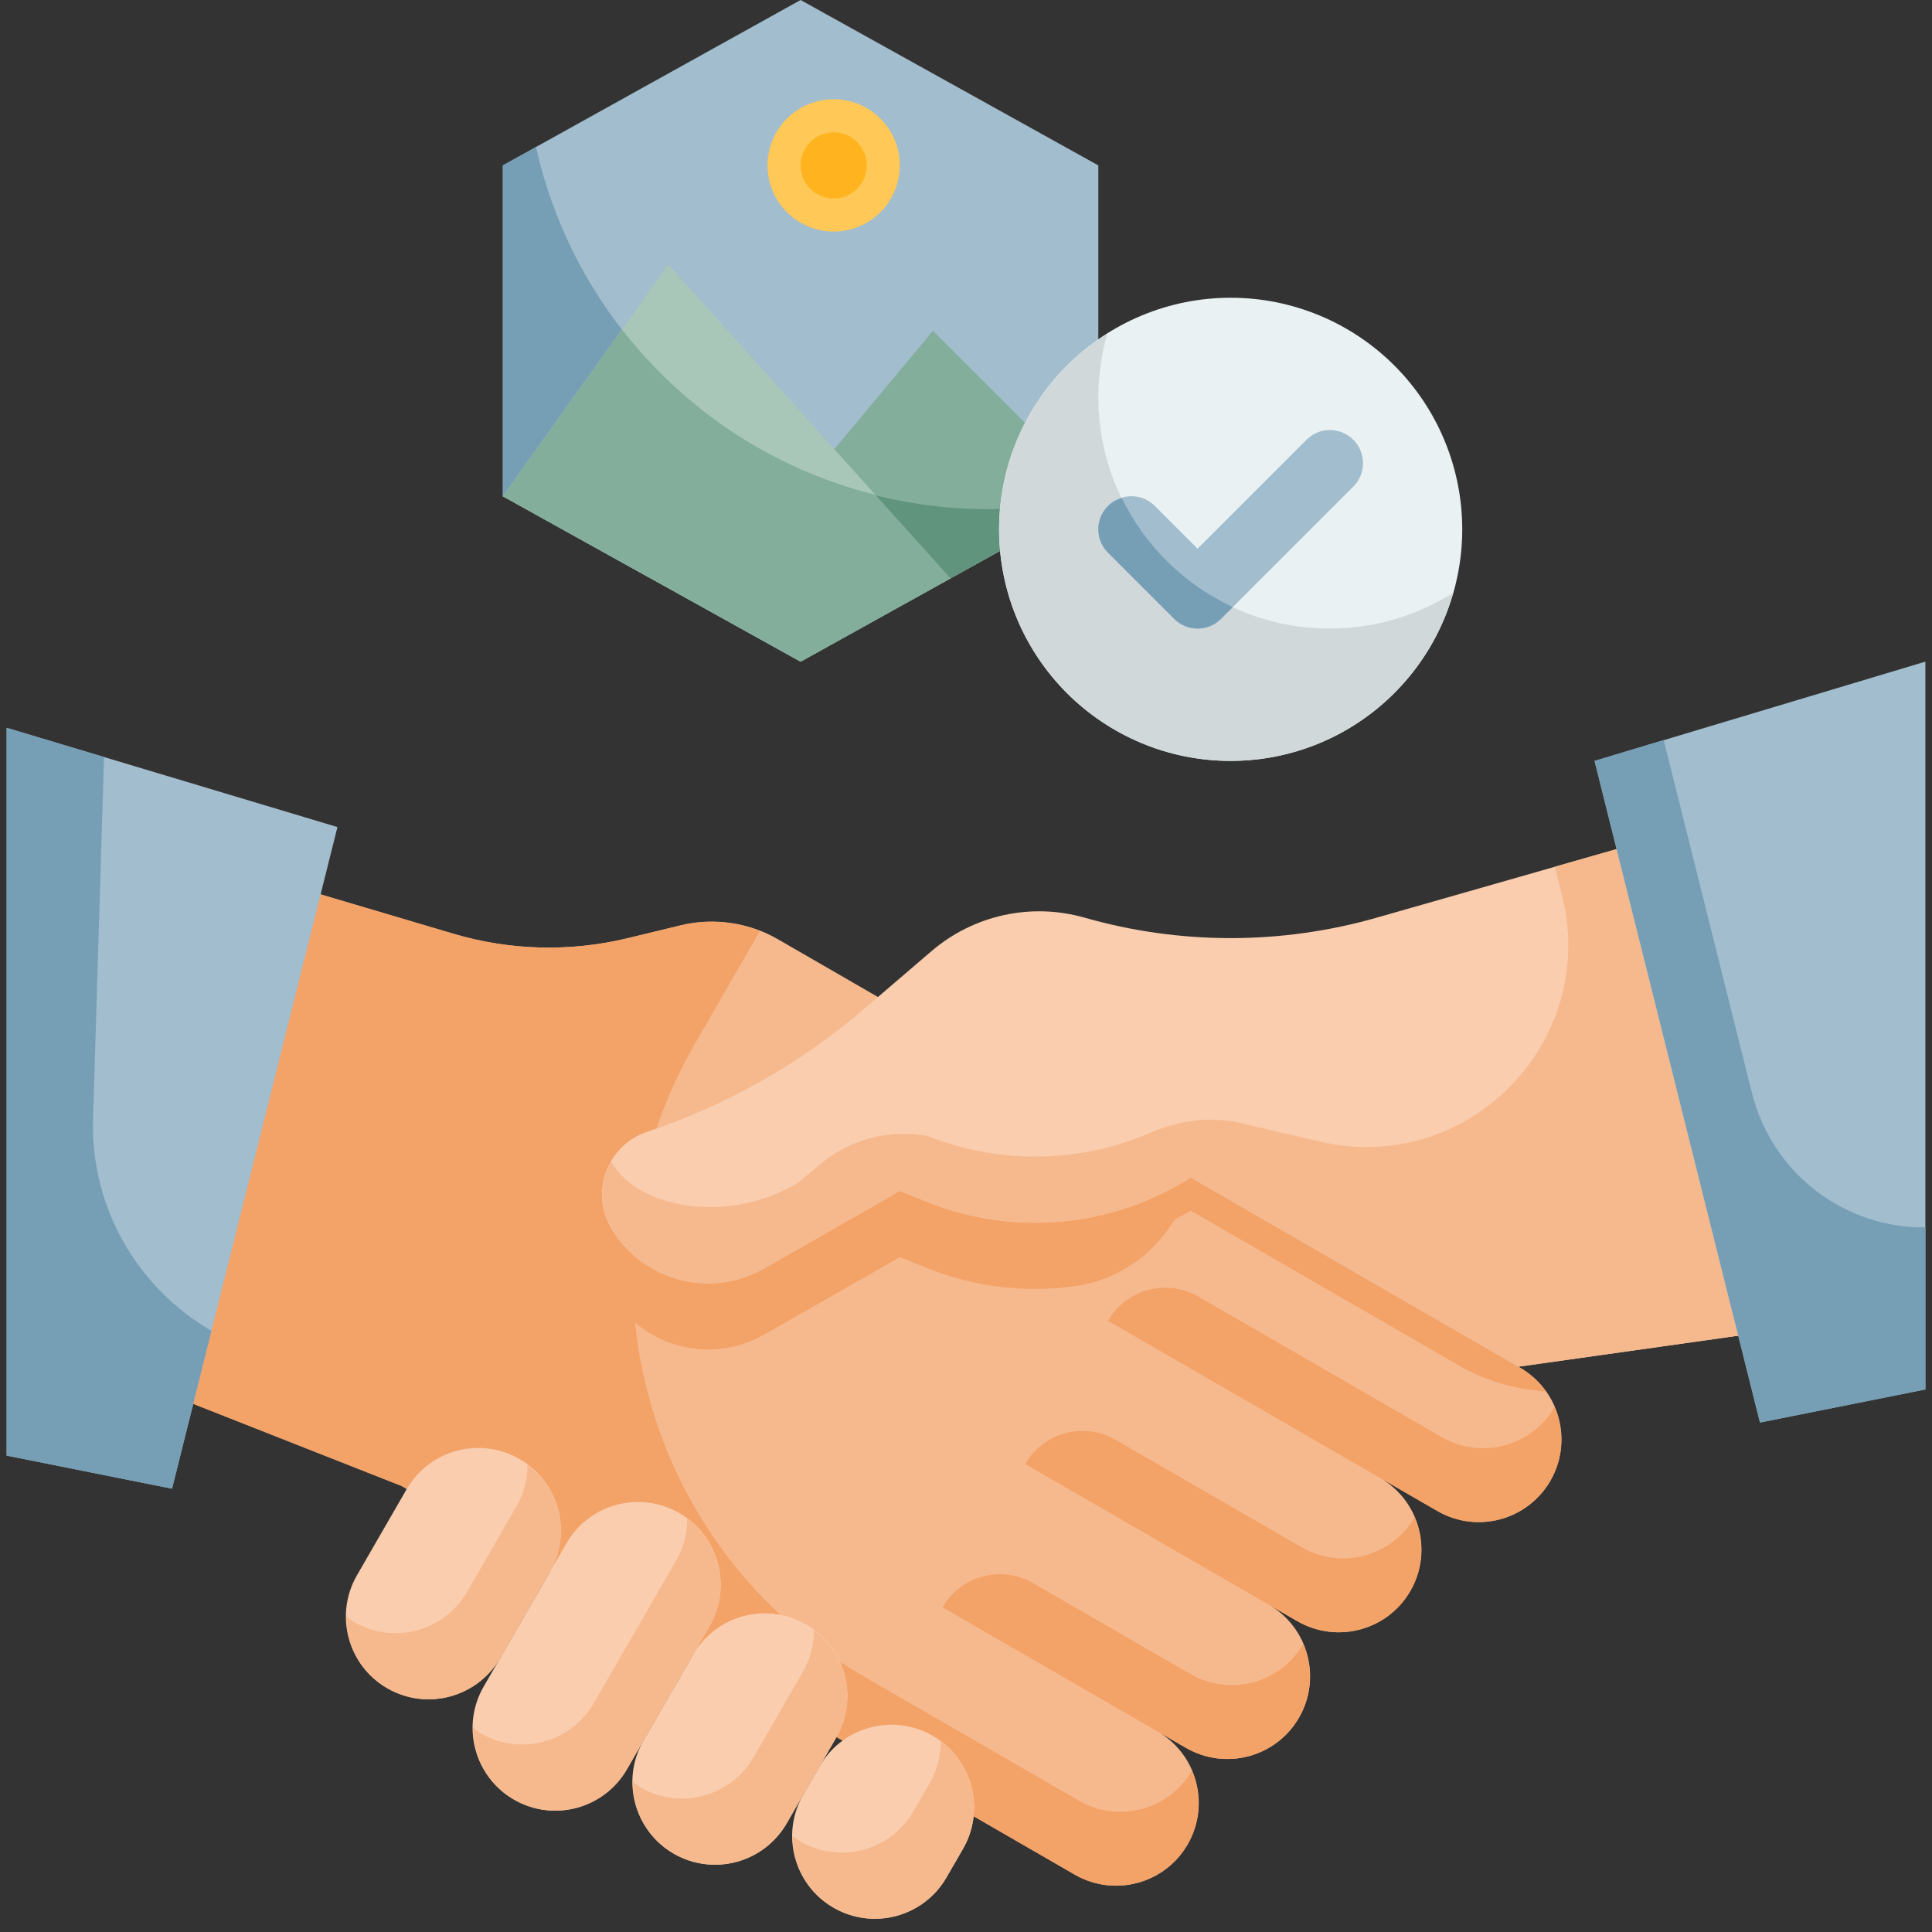 <svg xmlns="http://www.w3.org/2000/svg" xmlns:xlink="http://www.w3.org/1999/xlink" width="400" zoomAndPan="magnify" viewBox="0 0 300 300" height="400" preserveAspectRatio="xMidYMid meet" version="1.0"><rect x="0" y="0" width="300" height="300" fill="#333333" stroke="none"/><path fill="#f6b98d" d="M 240.746 229.926 C 244.289 223.781 242.188 215.93 236.043 212.383 L 120.82 145.859 C 116.254 143.219 110.848 142.445 105.715 143.68 L 97.438 145.684 C 88.535 147.836 79.223 147.602 70.438 145 L 31.848 133.562 L 11.301 210.617 L 62.332 230.727 L 166.879 291.086 C 173.023 294.633 180.879 292.531 184.422 286.387 C 187.969 280.242 185.867 272.387 179.723 268.844 L 184.172 271.414 C 190.316 274.957 198.168 272.855 201.715 266.711 C 205.258 260.57 203.156 252.715 197.016 249.168 L 201.461 251.738 C 207.605 255.281 215.461 253.18 219.004 247.039 C 222.551 240.895 220.449 233.039 214.305 229.496 L 223.203 234.633 C 229.34 238.176 237.195 236.07 240.746 229.926 Z M 240.746 229.926 " fill-opacity="1" fill-rule="nonzero"/><path fill="#f3a268" d="M 241.402 218.508 C 237.844 224.609 230.02 226.699 223.891 223.168 L 186.078 201.332 C 181.16 198.5 174.879 200.18 172.043 205.094 L 223.203 234.633 C 229.348 238.176 237.199 236.074 240.746 229.93 C 242.84 226.301 242.918 222.086 241.402 218.508 Z M 241.402 218.508 " fill-opacity="1" fill-rule="nonzero"/><path fill="#f3a268" d="M 219.656 235.613 C 216.098 241.715 208.273 243.805 202.145 240.273 L 173.23 223.578 C 168.312 220.742 162.031 222.422 159.195 227.336 L 201.457 251.738 C 207.602 255.281 215.457 253.18 219 247.039 C 221.098 243.406 221.18 239.195 219.656 235.613 Z M 219.656 235.613 " fill-opacity="1" fill-rule="nonzero"/><path fill="#f3a268" d="M 202.367 255.289 C 198.805 261.391 190.984 263.48 184.855 259.945 L 160.387 245.82 C 155.473 242.984 149.188 244.664 146.352 249.582 L 184.168 271.414 C 190.309 274.957 198.164 272.855 201.707 266.711 C 203.805 263.082 203.887 258.867 202.367 255.289 Z M 202.367 255.289 " fill-opacity="1" fill-rule="nonzero"/><path fill="#f3a268" d="M 185.074 274.961 C 181.516 281.066 173.691 283.156 167.562 279.621 L 134.199 260.359 C 99.801 240.5 88.016 196.516 107.875 162.117 L 118 144.582 C 114.102 143.059 109.828 142.695 105.715 143.688 L 97.438 145.691 C 88.535 147.844 79.223 147.605 70.438 145.008 L 31.848 133.562 L 11.301 210.617 L 62.332 230.727 L 166.879 291.086 C 173.023 294.633 180.879 292.531 184.422 286.387 C 186.516 282.754 186.598 278.543 185.074 274.961 Z M 185.074 274.961 " fill-opacity="1" fill-rule="nonzero"/><path fill="#f3a268" d="M 139.91 156.883 L 134.117 161.848 C 124.25 170.305 112.832 176.77 100.5 180.879 C 95.215 182.641 92.512 188.156 93.852 193.234 C 93.199 195.777 93.453 198.566 94.941 201.047 C 99.844 209.215 110.379 211.969 118.648 207.242 L 139.727 195.207 L 144 196.918 C 151.324 199.844 159.176 200.758 166.781 199.73 C 173.48 198.82 179.109 194.871 182.375 189.375 C 183.211 188.914 184.07 188.5 184.887 187.984 L 226.594 212.059 C 230.727 214.449 235.34 215.754 240.051 216.051 C 239.02 214.602 237.688 213.332 236.051 212.383 Z M 139.91 156.883 " fill-opacity="1" fill-rule="nonzero"/><path fill="#a2bdcd" d="M 1.027 113.016 L 52.398 128.426 L 26.711 231.164 L 1.027 226.027 Z M 1.027 113.016 " fill-opacity="1" fill-rule="nonzero"/><path fill="#769fb6" d="M 14.449 173.727 L 16.152 117.543 L 1.027 113.016 L 1.027 226.027 L 26.711 231.164 L 32.836 206.66 C 21.371 199.977 14.027 187.527 14.449 173.727 Z M 14.449 173.727 " fill-opacity="1" fill-rule="nonzero"/><path fill="#f9cdae" d="M 60.129 262.145 C 53.984 258.602 51.883 250.746 55.43 244.602 L 63.133 231.258 C 66.68 225.113 74.531 223.012 80.676 226.555 C 86.82 230.102 88.922 237.957 85.375 244.098 L 77.672 257.445 C 74.125 263.582 66.273 265.691 60.129 262.145 Z M 60.129 262.145 " fill-opacity="1" fill-rule="nonzero"/><path fill="#f9cdae" d="M 79.805 279.438 C 73.66 275.891 71.559 268.039 75.102 261.895 L 87.945 239.652 C 91.488 233.508 99.344 231.406 105.488 234.949 C 111.633 238.496 113.734 246.348 110.188 252.492 L 97.348 274.734 C 93.801 280.875 85.945 282.98 79.805 279.438 Z M 79.805 279.438 " fill-opacity="1" fill-rule="nonzero"/><path fill="#f9cdae" d="M 104.613 287.832 C 98.473 284.285 96.371 276.43 99.914 270.289 L 107.621 256.941 C 111.164 250.797 119.02 248.695 125.164 252.242 C 131.305 255.785 133.406 263.641 129.863 269.785 L 122.156 283.129 C 118.613 289.27 110.758 291.375 104.613 287.832 Z M 104.613 287.832 " fill-opacity="1" fill-rule="nonzero"/><path fill="#f9cdae" d="M 129.426 296.223 C 123.281 292.68 121.18 284.824 124.727 278.68 L 127.293 274.234 C 130.84 268.09 138.695 265.988 144.836 269.531 C 150.98 273.078 153.082 280.93 149.539 287.074 L 146.969 291.523 C 143.426 297.664 135.57 299.77 129.426 296.223 Z M 129.426 296.223 " fill-opacity="1" fill-rule="nonzero"/><path fill="#f6b98d" d="M 81.902 227.441 C 81.898 229.613 81.402 231.805 80.238 233.824 L 72.535 247.172 C 68.988 253.316 61.137 255.418 54.992 251.871 C 54.543 251.613 54.164 251.285 53.766 250.988 C 53.754 255.438 56.004 259.766 60.129 262.145 C 66.273 265.691 74.125 263.59 77.672 257.445 L 85.375 244.098 C 88.664 238.402 87.047 231.277 81.902 227.441 Z M 81.902 227.441 " fill-opacity="1" fill-rule="nonzero"/><path fill="#f6b98d" d="M 106.715 235.832 C 106.711 238.008 106.211 240.199 105.051 242.219 L 92.207 264.461 C 88.664 270.605 80.809 272.707 74.668 269.164 C 74.219 268.906 73.84 268.578 73.438 268.277 C 73.43 272.727 75.68 277.059 79.805 279.438 C 85.945 282.98 93.801 280.879 97.348 274.734 L 110.188 252.492 C 113.477 246.797 111.859 239.672 106.715 235.832 Z M 106.715 235.832 " fill-opacity="1" fill-rule="nonzero"/><path fill="#f6b98d" d="M 126.391 253.125 C 126.387 255.297 125.887 257.492 124.727 259.512 L 117.02 272.855 C 113.477 279 105.621 281.102 99.477 277.555 C 99.031 277.301 98.652 276.973 98.25 276.672 C 98.238 281.121 100.488 285.445 104.613 287.832 C 110.758 291.375 118.613 289.273 122.156 283.129 L 129.863 269.785 C 133.152 264.086 131.531 256.961 126.391 253.125 Z M 126.391 253.125 " fill-opacity="1" fill-rule="nonzero"/><path fill="#f6b98d" d="M 146.07 270.418 C 146.066 272.59 145.566 274.781 144.406 276.801 L 141.836 281.25 C 138.293 287.395 130.438 289.496 124.293 285.949 C 123.848 285.695 123.469 285.363 123.066 285.066 C 123.055 289.516 125.305 293.84 129.43 296.223 C 135.574 299.77 143.43 297.668 146.973 291.523 L 149.543 287.074 C 152.824 281.379 151.211 274.254 146.07 270.418 Z M 146.07 270.418 " fill-opacity="1" fill-rule="nonzero"/><path fill="#f9cdae" d="M 184.879 182.848 L 235.766 212.223 L 283.562 205.48 L 263.012 128.426 L 213.77 142.496 C 198.949 146.727 183.242 146.727 168.422 142.496 C 160.129 140.125 151.195 142.078 144.648 147.688 L 134.121 156.707 C 124.254 165.168 112.84 171.633 100.504 175.742 C 94.27 177.82 91.562 185.137 94.941 190.773 C 99.844 198.941 110.379 201.695 118.648 196.969 L 139.727 184.93 L 144 186.641 C 157.445 192.02 172.652 190.609 184.879 182.848 Z M 184.879 182.848 " fill-opacity="1" fill-rule="nonzero"/><path fill="#f6b98d" d="M 263.012 128.426 L 241.438 134.59 L 242.559 139.078 C 248.254 161.867 227.832 182.609 204.961 177.266 L 192.652 174.391 C 187.91 173.281 183.016 174 178.543 175.926 C 167.637 180.621 155.203 180.852 144 176.375 C 138.043 175.289 131.914 176.93 127.285 180.832 L 123.82 183.754 C 118.828 186.605 113.027 187.969 107.32 187.254 C 100.773 186.43 96.816 183.68 94.895 180.375 C 93.113 183.469 92.922 187.418 94.945 190.789 C 99.848 198.957 110.383 201.707 118.652 196.984 L 139.727 184.93 L 144 186.641 C 157.445 192.02 172.652 190.609 184.887 182.848 L 235.773 212.223 L 283.562 205.48 Z M 263.012 128.426 " fill-opacity="1" fill-rule="nonzero"/><path fill="#a2bdcd" d="M 298.973 102.738 L 247.602 118.152 L 273.289 220.891 L 298.973 215.754 Z M 298.973 102.738 " fill-opacity="1" fill-rule="nonzero"/><path fill="#769fb6" d="M 298.973 190.582 L 298.973 215.754 L 273.289 220.891 L 247.602 118.152 L 258.34 114.914 L 272.055 169.777 C 275.238 182.312 286.488 190.734 298.973 190.582 Z M 298.973 190.582 " fill-opacity="1" fill-rule="nonzero"/><path fill="#a2bdcd" d="M 170.547 77.055 L 124.316 102.738 L 78.082 77.055 L 78.082 25.684 L 124.316 0 L 170.547 25.684 Z M 170.547 77.055 " fill-opacity="1" fill-rule="nonzero"/><path fill="#769fb6" d="M 153.387 79.059 C 119.059 79.059 90.395 54.992 83.234 22.824 L 78.082 25.684 L 78.082 77.055 L 124.316 102.738 L 170.547 77.055 L 170.547 76.969 C 165.047 78.324 159.305 79.059 153.387 79.059 Z M 153.387 79.059 " fill-opacity="1" fill-rule="nonzero"/><path fill="#ffc857" d="M 139.727 25.684 C 139.727 26.359 139.66 27.027 139.527 27.688 C 139.398 28.352 139.203 28.992 138.945 29.617 C 138.688 30.238 138.371 30.832 137.996 31.395 C 137.621 31.953 137.195 32.473 136.719 32.949 C 136.238 33.426 135.723 33.852 135.16 34.227 C 134.598 34.602 134.008 34.918 133.383 35.176 C 132.762 35.434 132.117 35.629 131.457 35.762 C 130.793 35.895 130.125 35.957 129.453 35.957 C 128.777 35.957 128.109 35.895 127.449 35.762 C 126.785 35.629 126.145 35.434 125.52 35.176 C 124.898 34.918 124.305 34.602 123.742 34.227 C 123.184 33.852 122.664 33.426 122.188 32.949 C 121.711 32.473 121.285 31.953 120.91 31.395 C 120.535 30.832 120.219 30.238 119.961 29.617 C 119.703 28.992 119.508 28.352 119.375 27.688 C 119.242 27.027 119.18 26.359 119.18 25.684 C 119.18 25.012 119.242 24.344 119.375 23.68 C 119.508 23.02 119.703 22.375 119.961 21.754 C 120.219 21.129 120.535 20.539 120.91 19.977 C 121.285 19.418 121.711 18.898 122.188 18.422 C 122.664 17.941 123.184 17.516 123.742 17.141 C 124.305 16.77 124.898 16.449 125.52 16.191 C 126.145 15.934 126.785 15.738 127.449 15.609 C 128.109 15.477 128.777 15.41 129.453 15.41 C 130.125 15.41 130.793 15.477 131.457 15.609 C 132.117 15.738 132.762 15.934 133.383 16.191 C 134.008 16.449 134.598 16.77 135.16 17.141 C 135.723 17.516 136.238 17.941 136.719 18.422 C 137.195 18.898 137.621 19.418 137.996 19.977 C 138.371 20.539 138.688 21.129 138.945 21.754 C 139.203 22.375 139.398 23.02 139.527 23.68 C 139.66 24.344 139.727 25.012 139.727 25.684 Z M 139.727 25.684 " fill-opacity="1" fill-rule="nonzero"/><path fill="#83ae9b" d="M 119.18 82.191 L 144.863 51.371 L 170.547 77.055 L 124.316 102.738 Z M 119.18 82.191 " fill-opacity="1" fill-rule="nonzero"/><path fill="#a9c7b9" d="M 103.766 41.098 L 78.082 77.055 L 124.316 102.738 L 147.602 89.805 Z M 103.766 41.098 " fill-opacity="1" fill-rule="nonzero"/><path fill="#61947d" d="M 126.242 73.723 L 119.18 82.191 L 124.316 102.738 L 170.547 77.055 L 170.48 76.988 C 165.004 78.332 159.281 79.062 153.387 79.062 C 143.773 79.059 134.621 77.137 126.242 73.723 Z M 126.242 73.723 " fill-opacity="1" fill-rule="nonzero"/><path fill="#83ae9b" d="M 147.602 89.805 L 135.934 76.844 C 120.066 72.883 106.309 63.688 96.586 51.152 L 78.082 77.055 L 124.316 102.738 Z M 147.602 89.805 " fill-opacity="1" fill-rule="nonzero"/><path fill="#ffb41f" d="M 134.59 25.684 C 134.59 26.023 134.555 26.355 134.492 26.688 C 134.426 27.02 134.328 27.34 134.199 27.652 C 134.07 27.961 133.91 28.258 133.723 28.539 C 133.535 28.82 133.324 29.078 133.086 29.316 C 132.848 29.555 132.586 29.77 132.305 29.957 C 132.027 30.145 131.73 30.301 131.418 30.43 C 131.105 30.559 130.785 30.656 130.453 30.723 C 130.125 30.789 129.789 30.82 129.453 30.82 C 129.113 30.82 128.781 30.789 128.449 30.723 C 128.117 30.656 127.797 30.559 127.484 30.43 C 127.176 30.301 126.879 30.145 126.598 29.957 C 126.316 29.77 126.059 29.555 125.82 29.316 C 125.582 29.078 125.367 28.82 125.18 28.539 C 124.992 28.258 124.836 27.961 124.707 27.652 C 124.578 27.34 124.48 27.02 124.414 26.688 C 124.348 26.355 124.316 26.023 124.316 25.684 C 124.316 25.348 124.348 25.012 124.414 24.684 C 124.48 24.352 124.578 24.031 124.707 23.719 C 124.836 23.406 124.992 23.113 125.18 22.832 C 125.367 22.551 125.582 22.293 125.82 22.051 C 126.059 21.812 126.316 21.602 126.598 21.414 C 126.879 21.227 127.176 21.066 127.484 20.938 C 127.797 20.809 128.117 20.711 128.449 20.648 C 128.781 20.582 129.113 20.547 129.453 20.547 C 129.789 20.547 130.125 20.582 130.453 20.648 C 130.785 20.711 131.105 20.809 131.418 20.938 C 131.73 21.066 132.027 21.227 132.305 21.414 C 132.586 21.602 132.848 21.812 133.086 22.051 C 133.324 22.293 133.535 22.551 133.723 22.832 C 133.91 23.113 134.07 23.406 134.199 23.719 C 134.328 24.031 134.426 24.352 134.492 24.684 C 134.555 25.012 134.59 25.348 134.59 25.684 Z M 134.59 25.684 " fill-opacity="1" fill-rule="nonzero"/><path fill="#e9f1f2" d="M 227.055 82.191 C 227.055 83.371 226.996 84.543 226.883 85.715 C 226.766 86.887 226.594 88.051 226.363 89.207 C 226.133 90.363 225.848 91.504 225.508 92.629 C 225.164 93.758 224.77 94.863 224.316 95.953 C 223.867 97.039 223.363 98.105 222.809 99.145 C 222.254 100.18 221.648 101.191 220.996 102.168 C 220.34 103.148 219.641 104.094 218.891 105.004 C 218.145 105.914 217.355 106.785 216.523 107.617 C 215.691 108.453 214.816 109.242 213.906 109.988 C 212.996 110.734 212.055 111.438 211.074 112.09 C 210.094 112.746 209.086 113.348 208.047 113.906 C 207.008 114.461 205.945 114.961 204.855 115.414 C 203.77 115.863 202.66 116.262 201.535 116.602 C 200.406 116.945 199.266 117.23 198.109 117.461 C 196.957 117.691 195.793 117.863 194.621 117.977 C 193.449 118.094 192.273 118.152 191.098 118.152 C 189.918 118.152 188.742 118.094 187.57 117.977 C 186.398 117.863 185.234 117.691 184.082 117.461 C 182.926 117.23 181.785 116.945 180.656 116.602 C 179.531 116.262 178.422 115.863 177.336 115.414 C 176.246 114.961 175.184 114.461 174.145 113.906 C 173.105 113.348 172.098 112.746 171.117 112.09 C 170.141 111.438 169.195 110.734 168.285 109.988 C 167.375 109.242 166.5 108.453 165.668 107.617 C 164.836 106.785 164.047 105.914 163.301 105.004 C 162.551 104.094 161.852 103.148 161.195 102.168 C 160.543 101.191 159.938 100.18 159.383 99.145 C 158.828 98.105 158.324 97.039 157.875 95.953 C 157.422 94.863 157.027 93.758 156.684 92.629 C 156.344 91.504 156.059 90.363 155.828 89.207 C 155.598 88.051 155.426 86.887 155.309 85.715 C 155.195 84.543 155.137 83.371 155.137 82.191 C 155.137 81.016 155.195 79.84 155.309 78.668 C 155.426 77.496 155.598 76.332 155.828 75.176 C 156.059 74.02 156.344 72.879 156.684 71.754 C 157.027 70.625 157.422 69.52 157.875 68.43 C 158.324 67.344 158.828 66.281 159.383 65.242 C 159.938 64.203 160.543 63.191 161.195 62.215 C 161.852 61.234 162.551 60.289 163.301 59.379 C 164.047 58.469 164.836 57.598 165.668 56.766 C 166.5 55.934 167.375 55.141 168.285 54.395 C 169.195 53.648 170.141 52.949 171.117 52.293 C 172.098 51.641 173.105 51.035 174.145 50.48 C 175.184 49.922 176.246 49.422 177.336 48.969 C 178.422 48.52 179.531 48.125 180.656 47.781 C 181.785 47.438 182.926 47.152 184.082 46.922 C 185.234 46.695 186.398 46.52 187.57 46.406 C 188.742 46.289 189.918 46.234 191.098 46.234 C 192.273 46.234 193.449 46.289 194.621 46.406 C 195.793 46.52 196.957 46.695 198.109 46.922 C 199.266 47.152 200.406 47.438 201.535 47.781 C 202.66 48.125 203.77 48.52 204.855 48.969 C 205.945 49.422 207.008 49.922 208.047 50.48 C 209.086 51.035 210.094 51.641 211.074 52.293 C 212.055 52.949 212.996 53.648 213.906 54.395 C 214.816 55.141 215.691 55.934 216.523 56.766 C 217.355 57.598 218.145 58.469 218.891 59.379 C 219.641 60.289 220.34 61.234 220.996 62.215 C 221.648 63.191 222.254 64.203 222.809 65.242 C 223.363 66.281 223.867 67.344 224.316 68.43 C 224.77 69.52 225.164 70.625 225.508 71.754 C 225.848 72.879 226.133 74.02 226.363 75.176 C 226.594 76.332 226.766 77.496 226.883 78.668 C 226.996 79.84 227.055 81.016 227.055 82.191 Z M 227.055 82.191 " fill-opacity="1" fill-rule="nonzero"/><path fill="#d0d8da" d="M 206.508 97.602 C 186.648 97.602 170.547 81.504 170.547 61.645 C 170.547 58.223 171.055 54.926 171.949 51.793 C 161.859 58.16 155.137 69.379 155.137 82.191 C 155.137 102.051 171.234 118.152 191.098 118.152 C 207.535 118.152 221.367 107.105 225.652 92.043 C 220.105 95.547 213.555 97.602 206.508 97.602 Z M 206.508 97.602 " fill-opacity="1" fill-rule="nonzero"/><path fill="#a2bdcd" d="M 185.957 97.602 C 184.645 97.602 183.328 97.098 182.328 96.098 L 172.055 85.824 C 170.043 83.816 170.043 80.57 172.055 78.559 C 174.062 76.551 177.309 76.551 179.316 78.559 L 185.957 85.203 L 202.875 68.285 C 204.883 66.277 208.129 66.277 210.141 68.285 C 212.148 70.293 212.148 73.543 210.141 75.551 L 189.59 96.098 C 188.59 97.098 187.273 97.602 185.957 97.602 Z M 185.957 97.602 " fill-opacity="1" fill-rule="nonzero"/><path fill="#769fb6" d="M 174.195 77.344 C 173.414 77.578 172.668 77.945 172.055 78.559 C 170.043 80.57 170.043 83.816 172.055 85.824 L 182.328 96.098 C 183.328 97.098 184.645 97.602 185.957 97.602 C 187.273 97.602 188.59 97.098 189.59 96.098 L 191.43 94.258 C 183.914 90.777 177.816 84.785 174.195 77.344 Z M 174.195 77.344 " fill-opacity="1" fill-rule="nonzero"/></svg>